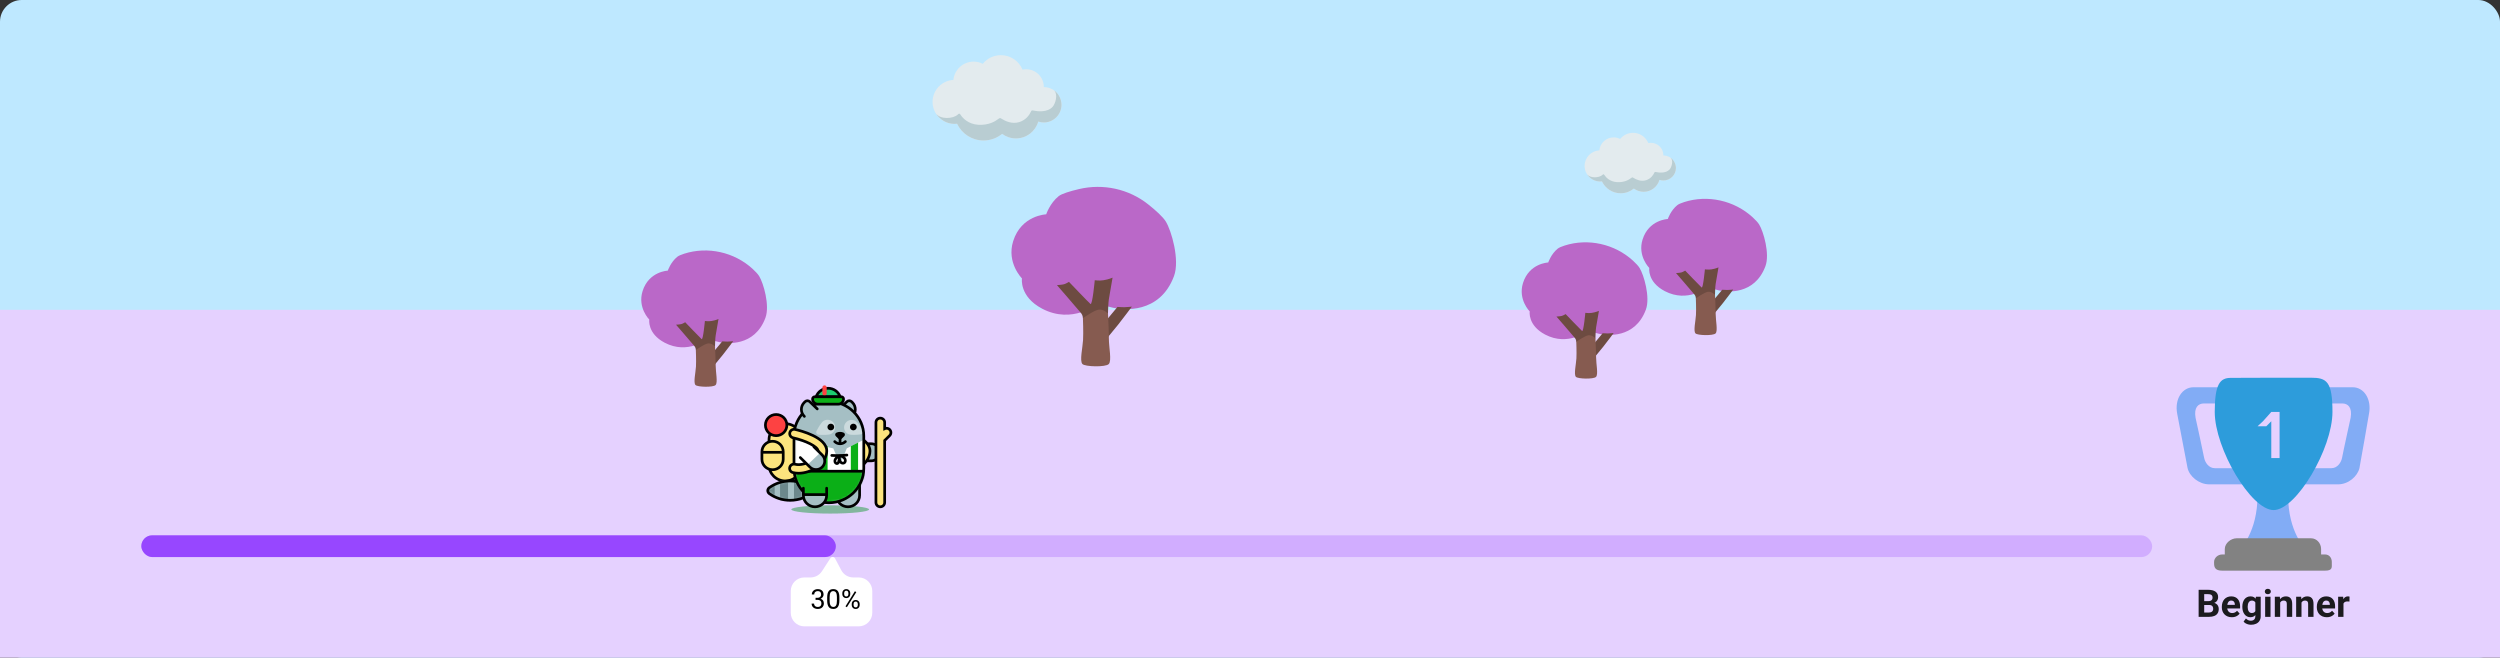 <svg width="920" height="242" viewBox="0 0 920 242" fill="none" xmlns="http://www.w3.org/2000/svg">
<rect x="0" y="0" width="920" height="242" fill="#333333" stroke="none"/>
<rect width="920" height="242" rx="8" fill="#BEE8FF"/>
<rect width="920" height="128" transform="translate(0 114)" fill="#E5D1FF"/>
<rect x="52" y="197" width="740" height="8" rx="4" fill="#D1ADFF"/>
<rect x="52" y="197" width="255.601" height="8" rx="4" fill="#9747FF"/>
<g clip-path="url(#clip0_200_10630)">
<path opacity="0.6" d="M305.508 189C313.406 189 319.807 188.319 319.807 187.478C319.807 186.637 313.406 185.956 305.508 185.956C297.611 185.956 291.209 186.637 291.209 187.478C291.209 188.319 297.611 189 305.508 189Z" fill="#40A45D"/>
<path d="M313.643 153.229C315.111 151.812 315.111 149.492 313.643 148.075L313.379 147.82C312.903 147.36 312.131 147.36 311.654 147.82L308.905 150.475" fill="#A5BFC4"/>
<path d="M313.643 153.229C315.111 151.812 315.111 149.492 313.643 148.075L313.379 147.82C312.903 147.36 312.131 147.36 311.654 147.82L308.905 150.475" stroke="black" stroke-miterlimit="10" stroke-linecap="round"/>
<path fill-rule="evenodd" clip-rule="evenodd" d="M288.986 176.998C285.69 176.998 282.995 174.343 282.995 171.098V161.818C282.995 158.573 285.69 155.918 288.986 155.918C292.28 155.918 294.977 158.573 294.977 161.818V171.098C294.977 174.343 292.28 176.998 288.986 176.998Z" fill="#FCE47E"/>
<path d="M288.986 176.998C285.69 176.998 282.995 174.343 282.995 171.098V161.818C282.995 158.573 285.69 155.918 288.986 155.918C292.28 155.918 294.977 158.573 294.977 161.818V171.098C294.977 174.343 292.28 176.998 288.986 176.998Z" stroke="black"/>
<path fill-rule="evenodd" clip-rule="evenodd" d="M290.725 176.998C287.47 176.998 284.539 178.37 282.497 180.558C284.539 182.746 287.47 184.118 290.725 184.118C293.981 184.118 296.911 182.746 298.953 180.558C296.911 178.37 293.981 176.998 290.725 176.998Z" fill="#A5BFC4"/>
<mask id="mask0_200_10630" style="mask-type:alpha" maskUnits="userSpaceOnUse" x="282" y="176" width="14" height="9">
<path fill-rule="evenodd" clip-rule="evenodd" d="M295.123 183.265C293.795 183.814 292.336 184.118 290.805 184.118C287.549 184.118 284.619 182.746 282.577 180.558C284.619 178.369 287.549 176.998 290.805 176.998C292.336 176.998 293.795 177.301 295.123 177.85V183.265Z" fill="white"/>
</mask>
<g mask="url(#mask0_200_10630)">
<path fill-rule="evenodd" clip-rule="evenodd" d="M279.403 185.96H285.087V173.498H279.403V185.96Z" fill="#6C888C"/>
<path fill-rule="evenodd" clip-rule="evenodd" d="M287.06 185.746H289.998V173.283H287.06V185.746Z" fill="#6C888C"/>
<path fill-rule="evenodd" clip-rule="evenodd" d="M292.185 185.746H295.123V173.283H292.185V185.746Z" fill="#6C888C"/>
</g>
<path d="M299.765 180.558L300.116 180.919L300.499 180.558L300.116 180.197L299.765 180.558ZM290.777 176.498C287.887 176.498 285.129 177.385 282.805 179.064L283.405 179.87C285.555 178.318 288.102 177.498 290.777 177.498V176.498ZM282.805 179.064C282.319 179.415 282.04 179.963 282.04 180.558H283.055C283.055 180.278 283.182 180.031 283.405 179.87L282.805 179.064ZM282.04 180.558C282.04 181.153 282.319 181.7 282.805 182.051L283.406 181.245C283.183 181.083 283.055 180.837 283.055 180.558H282.04ZM282.805 182.051C285.129 183.73 287.887 184.618 290.777 184.618V183.618C288.102 183.618 285.555 182.797 283.406 181.245L282.805 182.051ZM290.777 184.618C294.257 184.618 297.613 183.279 300.116 180.919L299.414 180.197C297.099 182.38 293.993 183.618 290.777 183.618V184.618ZM300.116 180.197C297.613 177.836 294.257 176.498 290.777 176.498V177.498C293.993 177.498 297.099 178.736 299.414 180.919L300.116 180.197Z" fill="black"/>
<path fill-rule="evenodd" clip-rule="evenodd" d="M317.578 163.352L320.619 163.302C322.382 163.302 323.812 164.71 323.812 166.447C323.812 168.184 322.382 169.591 320.619 169.591H319.395H317.616" fill="#A5BFC4"/>
<path d="M317.578 163.352L320.619 163.302C322.382 163.302 323.812 164.71 323.812 166.447C323.812 168.184 322.382 169.591 320.619 169.591H319.395H317.616" stroke="black"/>
<path fill-rule="evenodd" clip-rule="evenodd" d="M318.033 169.592H310.652L310.949 163.353L318.033 163.302" fill="white"/>
<path fill-rule="evenodd" clip-rule="evenodd" d="M316.332 178.97V182.419C316.332 184.675 314.475 186.504 312.184 186.504C309.893 186.504 308.036 184.675 308.036 182.419V180.853V182.083" fill="#A5BFC4"/>
<path d="M316.332 178.66V182.287C316.332 184.616 314.414 186.504 312.049 186.504C309.684 186.504 307.766 184.616 307.766 182.287V179.658" stroke="black" stroke-linecap="round" stroke-linejoin="round"/>
<path fill-rule="evenodd" clip-rule="evenodd" d="M309.798 174.151C309.071 174.151 308.363 174.07 307.697 173.902C306.838 173.686 306.32 172.824 306.539 171.978C306.758 171.132 307.632 170.622 308.493 170.837C310.347 171.305 312.959 170.646 314.843 169.236C316.153 168.255 316.918 167.061 316.942 165.958C316.976 164.322 312.138 162.091 307.773 161.112C306.908 160.918 306.367 160.071 306.563 159.22C306.76 158.368 307.618 157.833 308.484 158.028C310.452 158.468 320.261 160.918 320.153 166.024C320.108 168.128 318.912 170.164 316.786 171.755C314.727 173.295 312.158 174.151 309.798 174.151Z" fill="#FCE47E"/>
<path d="M309.798 174.151C309.071 174.151 308.363 174.07 307.697 173.902C306.838 173.686 306.32 172.824 306.539 171.978C306.758 171.132 307.632 170.622 308.493 170.837C310.347 171.305 312.959 170.646 314.843 169.236C316.153 168.255 316.918 167.061 316.942 165.958C316.976 164.322 312.138 162.091 307.773 161.112C306.908 160.918 306.367 160.071 306.563 159.22C306.76 158.368 307.618 157.833 308.484 158.028C310.452 158.468 320.261 160.918 320.153 166.024C320.108 168.128 318.912 170.164 316.786 171.755C314.727 173.295 312.158 174.151 309.798 174.151Z" stroke="black"/>
<path fill-rule="evenodd" clip-rule="evenodd" d="M305.028 185.017C312.091 185.017 317.871 179.326 317.871 172.37V160.443C317.871 153.487 312.091 147.796 305.028 147.796C297.964 147.796 292.185 153.487 292.185 160.443V172.37C292.185 179.326 297.964 185.017 305.028 185.017Z" fill="#A5BFC4"/>
<mask id="mask1_200_10630" style="mask-type:alpha" maskUnits="userSpaceOnUse" x="303" y="168" width="12" height="18">
<path fill-rule="evenodd" clip-rule="evenodd" d="M314.592 180.788C312.236 183.38 308.817 185.017 305.028 185.017C304.667 185.017 304.31 185.002 303.957 184.973V168.283H314.592V180.788Z" fill="white"/>
</mask>
<g mask="url(#mask1_200_10630)">
<path fill-rule="evenodd" clip-rule="evenodd" d="M309.275 190.053C312.211 190.053 314.592 187.709 314.592 184.817V173.519C314.592 170.627 312.211 168.283 309.275 168.283C306.338 168.283 303.957 170.627 303.957 173.519V184.817C303.957 187.709 306.338 190.053 309.275 190.053Z" fill="white" fill-opacity="0.24"/>
</g>
<mask id="mask2_200_10630" style="mask-type:alpha" maskUnits="userSpaceOnUse" x="292" y="161" width="26" height="25">
<path fill-rule="evenodd" clip-rule="evenodd" d="M292.219 161.806V172.37C292.219 179.326 297.998 185.017 305.062 185.017C312.125 185.017 317.905 179.326 317.905 172.37V161.806H292.219Z" fill="white"/>
</mask>
<g mask="url(#mask2_200_10630)">
<path fill-rule="evenodd" clip-rule="evenodd" d="M292.5 173.005C292.5 179.639 297.962 185.017 304.698 185.017H306.476C313.213 185.017 318.674 179.639 318.674 173.005H292.5Z" fill="#0BAF17"/>
<path fill-rule="evenodd" clip-rule="evenodd" d="M317.871 173.55H291.722V161.806L306.659 165.013L308.742 169.977C308.889 170.324 309.387 170.324 309.533 169.976L311.618 164.991L317.871 161.806V173.55Z" fill="white"/>
<path fill-rule="evenodd" clip-rule="evenodd" d="M304.555 173.077H301.888V163.634L304.555 164.178V173.077Z" fill="#0BAF17"/>
<path fill-rule="evenodd" clip-rule="evenodd" d="M315.771 172.97H313.104V164.197L315.771 162.861V172.97Z" fill="#0BAF17"/>
</g>
<path d="M292.302 173.412H317.776" stroke="black"/>
<path opacity="0.42" fill-rule="evenodd" clip-rule="evenodd" d="M306.974 155.878C307.739 157.203 307.268 158.888 305.922 159.642C305.058 160.126 302.797 160.083 301.289 159.989C300.583 159.946 300.155 159.204 300.478 158.583C301.168 157.26 302.287 155.325 303.151 154.842C304.497 154.088 306.208 154.552 306.974 155.878Z" fill="white"/>
<path opacity="0.42" fill-rule="evenodd" clip-rule="evenodd" d="M310.909 156.058C311.598 154.692 313.281 154.136 314.668 154.815C315.558 155.25 316.784 157.121 317.547 158.405C317.905 159.006 317.52 159.77 316.816 159.853C315.316 160.028 313.062 160.195 312.172 159.759C310.785 159.08 310.22 157.423 310.909 156.058Z" fill="white"/>
<path fill-rule="evenodd" clip-rule="evenodd" d="M315.28 157.147C315.28 157.825 314.721 158.374 314.032 158.374C313.344 158.374 312.786 157.824 312.786 157.146C312.786 156.467 313.345 155.918 314.034 155.918C314.722 155.918 315.28 156.468 315.28 157.147Z" fill="black"/>
<path fill-rule="evenodd" clip-rule="evenodd" d="M306.986 157.147C306.986 157.825 306.427 158.374 305.738 158.374C305.05 158.374 304.492 157.824 304.492 157.146C304.492 156.467 305.051 155.918 305.739 155.918C306.428 155.918 306.986 156.468 306.986 157.147Z" fill="black"/>
<path d="M305.028 185.017C312.091 185.017 317.871 179.326 317.871 172.37V160.444C317.871 153.487 312.091 147.796 305.028 147.796C297.964 147.796 292.185 153.487 292.185 160.444V172.37C292.185 179.326 297.964 185.017 305.028 185.017Z" stroke="black"/>
<path fill-rule="evenodd" clip-rule="evenodd" d="M293.889 174.151C293.161 174.151 292.454 174.07 291.787 173.902C290.929 173.686 290.41 172.824 290.63 171.978C290.848 171.132 291.722 170.622 292.583 170.838C294.438 171.305 297.049 170.646 298.933 169.237C300.243 168.256 301.009 167.061 301.033 165.958C301.067 164.323 296.228 162.092 291.863 161.113C290.999 160.919 290.457 160.072 290.654 159.22C290.85 158.368 291.708 157.833 292.575 158.028C294.542 158.468 304.352 160.919 304.243 166.025C304.199 168.129 303.002 170.164 300.876 171.755C298.817 173.296 296.248 174.151 293.889 174.151Z" fill="#FCE47E" stroke="black"/>
<path fill-rule="evenodd" clip-rule="evenodd" d="M309.177 146.01C308.553 144.193 306.809 142.883 304.753 142.883C302.698 142.883 300.954 144.193 300.331 146.01H309.177Z" fill="#1DCC70" stroke="black"/>
<path fill-rule="evenodd" clip-rule="evenodd" d="M303.43 145.617C302.994 145.617 302.637 145.265 302.637 144.835V142.59C302.637 142.16 302.994 141.808 303.43 141.808C303.867 141.808 304.224 142.16 304.224 142.59V144.835C304.224 145.265 303.867 145.617 303.43 145.617Z" fill="#FD4242"/>
<path fill-rule="evenodd" clip-rule="evenodd" d="M310.424 146.832C310.424 147.878 309.555 148.734 308.493 148.734H300.957C299.895 148.734 299.026 147.878 299.026 146.832C299.026 146.374 299.404 146.001 299.87 146.001H309.58C310.046 146.001 310.424 146.374 310.424 146.832Z" fill="#0BAF17"/>
<path d="M310.424 146.832C310.424 147.878 309.555 148.734 308.493 148.734H300.957C299.895 148.734 299.026 147.878 299.026 146.832C299.026 146.374 299.404 146.001 299.87 146.001H309.58C310.046 146.001 310.424 146.374 310.424 146.832Z" stroke="black"/>
<path fill-rule="evenodd" clip-rule="evenodd" d="M303.938 182.419C303.938 184.676 302.08 186.505 299.789 186.505C297.499 186.505 295.641 184.676 295.641 182.419" fill="#0BAF17"/>
<path fill-rule="evenodd" clip-rule="evenodd" d="M303.938 180.195V182.42C303.938 184.676 302.08 186.505 299.789 186.505C297.499 186.505 295.641 184.676 295.641 182.42V180.446" fill="#0BAF17"/>
<path fill-rule="evenodd" clip-rule="evenodd" d="M303.938 182.419C303.938 184.676 302.08 186.505 299.789 186.505C297.499 186.505 295.641 184.676 295.641 182.419" fill="#A5BFC4"/>
<path d="M302.57 167.438L301.778 166.658L299.532 164.445L294.501 168.385L298.055 171.885C299.302 173.114 301.324 173.114 302.57 171.885C303.818 170.658 303.818 168.667 302.57 167.438Z" fill="white"/>
<path fill-rule="evenodd" clip-rule="evenodd" d="M301.778 166.658L302.57 167.439C303.818 168.667 303.818 170.658 302.57 171.886C301.324 173.114 299.302 173.114 298.055 171.886L297.19 171.034" fill="#A5BFC4"/>
<path fill-rule="evenodd" clip-rule="evenodd" d="M323.951 186.505C323.065 186.505 322.345 185.795 322.345 184.924V155.452C322.345 154.579 323.065 153.87 323.951 153.87C324.836 153.87 325.557 154.579 325.557 155.452V157.756C325.769 157.656 326.004 157.603 326.247 157.603C326.675 157.603 327.079 157.768 327.382 158.067C327.686 158.366 327.852 158.763 327.852 159.185C327.852 159.608 327.686 160.005 327.382 160.304L325.557 162.101V184.924C325.557 185.795 324.836 186.505 323.951 186.505Z" fill="#FCE47E"/>
<path d="M323.951 186.505C323.065 186.505 322.345 185.795 322.345 184.924V155.452C322.345 154.579 323.065 153.87 323.951 153.87C324.836 153.87 325.557 154.579 325.557 155.452V157.756C325.769 157.656 326.004 157.603 326.247 157.603C326.675 157.603 327.079 157.768 327.382 158.067C327.686 158.366 327.852 158.763 327.852 159.185C327.852 159.608 327.686 160.005 327.382 160.304L325.557 162.101V184.924C325.557 185.795 324.836 186.505 323.951 186.505Z" stroke="black"/>
<path fill-rule="evenodd" clip-rule="evenodd" d="M307.812 159.22C308.651 158.839 309.626 158.839 310.465 159.22C310.981 159.454 311.09 160.13 310.689 160.526L309.722 161.478C309.4 161.795 308.877 161.795 308.556 161.478L307.588 160.526C307.187 160.13 307.297 159.454 307.812 159.22Z" fill="black"/>
<path fill-rule="evenodd" clip-rule="evenodd" d="M284.306 172.857C282.142 172.857 280.389 171.13 280.389 168.999V166.243C280.389 164.113 282.142 162.385 284.306 162.385C286.469 162.385 288.223 164.113 288.223 166.243V168.999C288.223 171.13 286.469 172.857 284.306 172.857Z" fill="#FCE47E"/>
<path d="M284.306 172.857C282.142 172.857 280.389 171.13 280.389 168.999V166.243C280.389 164.113 282.142 162.385 284.306 162.385C286.469 162.385 288.223 164.113 288.223 166.243V168.999C288.223 171.13 286.469 172.857 284.306 172.857Z" stroke="black"/>
<path fill-rule="evenodd" clip-rule="evenodd" d="M289.569 156.433C289.569 158.583 287.8 160.325 285.618 160.325C283.435 160.325 281.666 158.583 281.666 156.433C281.666 154.284 283.435 152.542 285.618 152.542C287.8 152.542 289.569 154.284 289.569 156.433Z" fill="#FD4242"/>
<path d="M289.569 156.433C289.569 158.583 287.8 160.325 285.618 160.325C283.435 160.325 281.666 158.583 281.666 156.433C281.666 154.284 283.435 152.542 285.618 152.542C287.8 152.542 289.569 154.284 289.569 156.433Z" stroke="black"/>
<path d="M294.5 168.385L298.055 171.885C299.301 173.114 301.323 173.114 302.57 171.885C303.818 170.658 303.818 168.667 302.57 167.438L301.778 166.658L299.531 164.445" stroke="black" stroke-linecap="round"/>
<path fill-rule="evenodd" clip-rule="evenodd" d="M307.497 168.855C307.19 169.291 307.11 169.929 307.459 170.333C307.623 170.521 307.891 170.641 308.132 170.568C308.404 170.486 308.552 170.201 308.638 169.934C308.819 169.368 308.853 168.769 308.886 168.177C308.888 168.569 308.89 168.965 308.991 169.344C309.091 169.722 309.302 170.088 309.639 170.295C309.976 170.503 310.45 170.518 310.754 170.266C311.03 170.037 311.115 169.644 311.065 169.292C311 168.827 310.604 168.394 310.205 168.137C309.215 167.498 308.127 167.959 307.497 168.855Z" stroke="black" stroke-linecap="round" stroke-linejoin="round"/>
<path d="M306.091 167.595C307.943 167.703 309.828 167.66 311.655 167.468" stroke="black" stroke-linecap="round" stroke-linejoin="round"/>
<path d="M280.389 166.447H288.378" stroke="black"/>
<path d="M304.207 179.658V182.288C304.207 184.617 302.289 186.505 299.924 186.505C297.559 186.505 295.641 184.617 295.641 182.288V179.658" stroke="black" stroke-linecap="round" stroke-linejoin="round"/>
<path d="M295.677 182.009H304.17" stroke="black"/>
<path d="M309.138 160.629V162.903" stroke="black" stroke-linecap="round"/>
<path d="M307.182 162.505C308.263 163.569 310.014 163.569 311.095 162.505" stroke="black" stroke-linecap="round"/>
<path d="M296.007 153.229C294.539 151.812 294.539 149.492 296.007 148.075L296.27 147.82C296.747 147.36 297.519 147.36 297.995 147.82L300.744 150.475" fill="#A5BFC4"/>
<path d="M296.007 153.229C294.539 151.812 294.539 149.492 296.007 148.075L296.27 147.82C296.747 147.36 297.519 147.36 297.995 147.82L300.744 150.475" stroke="black" stroke-miterlimit="10" stroke-linecap="round"/>
</g>
<path d="M812.991 222.632H810.435L810.421 221.224H812.567C812.946 221.224 813.256 221.176 813.497 221.08C813.739 220.98 813.919 220.836 814.037 220.649C814.16 220.458 814.222 220.226 814.222 219.952C814.222 219.642 814.162 219.392 814.044 219.2C813.93 219.009 813.75 218.87 813.504 218.783C813.262 218.697 812.95 218.653 812.567 218.653H811.146V227H809.095V217.047H812.567C813.146 217.047 813.663 217.102 814.119 217.211C814.579 217.32 814.969 217.487 815.288 217.71C815.607 217.933 815.851 218.216 816.02 218.558C816.188 218.895 816.272 219.296 816.272 219.761C816.272 220.171 816.179 220.549 815.992 220.896C815.81 221.242 815.521 221.524 815.124 221.743C814.732 221.962 814.219 222.083 813.586 222.105L812.991 222.632ZM812.902 227H809.874L810.674 225.4H812.902C813.262 225.4 813.556 225.343 813.784 225.229C814.012 225.111 814.181 224.951 814.29 224.751C814.399 224.55 814.454 224.32 814.454 224.061C814.454 223.769 814.404 223.516 814.304 223.302C814.208 223.088 814.053 222.924 813.839 222.81C813.625 222.691 813.342 222.632 812.991 222.632H811.016L811.029 221.224H813.49L813.962 221.777C814.568 221.768 815.056 221.875 815.425 222.099C815.799 222.317 816.07 222.602 816.238 222.953C816.411 223.304 816.498 223.68 816.498 224.081C816.498 224.719 816.359 225.257 816.081 225.694C815.803 226.127 815.395 226.453 814.857 226.672C814.324 226.891 813.673 227 812.902 227ZM821.317 227.137C820.743 227.137 820.228 227.046 819.772 226.863C819.317 226.676 818.929 226.419 818.61 226.091C818.296 225.763 818.054 225.382 817.886 224.949C817.717 224.512 817.633 224.047 817.633 223.555V223.281C817.633 222.721 817.713 222.208 817.872 221.743C818.032 221.278 818.259 220.875 818.556 220.533C818.856 220.191 819.221 219.929 819.649 219.747C820.078 219.56 820.561 219.467 821.099 219.467C821.623 219.467 822.088 219.553 822.493 219.727C822.899 219.9 823.238 220.146 823.512 220.465C823.79 220.784 823.999 221.167 824.141 221.613C824.282 222.055 824.353 222.548 824.353 223.09V223.91H818.474V222.598H822.418V222.447C822.418 222.174 822.368 221.93 822.268 221.716C822.172 221.497 822.026 221.324 821.83 221.196C821.634 221.069 821.383 221.005 821.078 221.005C820.818 221.005 820.595 221.062 820.408 221.176C820.221 221.29 820.069 221.449 819.95 221.654C819.836 221.859 819.75 222.101 819.69 222.379C819.636 222.652 819.608 222.953 819.608 223.281V223.555C819.608 223.851 819.649 224.124 819.731 224.375C819.818 224.626 819.939 224.842 820.094 225.024C820.253 225.207 820.445 225.348 820.668 225.448C820.896 225.549 821.153 225.599 821.44 225.599C821.796 225.599 822.126 225.53 822.432 225.394C822.742 225.252 823.008 225.04 823.231 224.758L824.188 225.797C824.034 226.02 823.822 226.234 823.553 226.439C823.288 226.645 822.969 226.813 822.596 226.945C822.222 227.073 821.796 227.137 821.317 227.137ZM830.156 219.604H831.94V226.754C831.94 227.428 831.79 228 831.489 228.47C831.193 228.944 830.778 229.301 830.245 229.543C829.712 229.789 829.092 229.912 828.386 229.912C828.076 229.912 827.748 229.871 827.401 229.789C827.06 229.707 826.731 229.579 826.417 229.406C826.107 229.233 825.847 229.014 825.638 228.75L826.506 227.588C826.734 227.852 826.998 228.057 827.299 228.203C827.6 228.354 827.932 228.429 828.297 228.429C828.652 228.429 828.953 228.363 829.199 228.23C829.445 228.103 829.634 227.914 829.767 227.663C829.899 227.417 829.965 227.118 829.965 226.768V221.312L830.156 219.604ZM825.18 223.391V223.247C825.18 222.682 825.248 222.169 825.385 221.709C825.526 221.244 825.724 220.845 825.979 220.513C826.239 220.18 826.554 219.923 826.923 219.74C827.292 219.558 827.709 219.467 828.174 219.467C828.666 219.467 829.078 219.558 829.411 219.74C829.744 219.923 830.017 220.182 830.231 220.52C830.446 220.852 830.612 221.246 830.73 221.702C830.854 222.153 830.949 222.648 831.018 223.186V223.5C830.949 224.015 830.847 224.493 830.71 224.936C830.573 225.378 830.393 225.765 830.17 226.098C829.947 226.426 829.669 226.681 829.336 226.863C829.008 227.046 828.616 227.137 828.16 227.137C827.704 227.137 827.292 227.043 826.923 226.856C826.558 226.67 826.246 226.408 825.986 226.07C825.727 225.733 825.526 225.337 825.385 224.881C825.248 224.425 825.18 223.928 825.18 223.391ZM827.148 223.247V223.391C827.148 223.696 827.178 223.981 827.237 224.245C827.297 224.509 827.388 224.744 827.511 224.949C827.638 225.15 827.796 225.307 827.982 225.421C828.174 225.53 828.399 225.585 828.659 225.585C829.019 225.585 829.313 225.51 829.541 225.359C829.769 225.204 829.94 224.993 830.054 224.724C830.168 224.455 830.234 224.145 830.252 223.794V222.898C830.243 222.611 830.204 222.354 830.136 222.126C830.067 221.894 829.972 221.695 829.849 221.531C829.726 221.367 829.566 221.24 829.37 221.148C829.174 221.057 828.942 221.012 828.673 221.012C828.413 221.012 828.188 221.071 827.996 221.189C827.809 221.303 827.652 221.461 827.524 221.661C827.401 221.862 827.308 222.099 827.244 222.372C827.18 222.641 827.148 222.933 827.148 223.247ZM835.55 219.604V227H833.574V219.604H835.55ZM833.451 217.676C833.451 217.389 833.551 217.152 833.752 216.965C833.952 216.778 834.221 216.685 834.559 216.685C834.891 216.685 835.158 216.778 835.358 216.965C835.563 217.152 835.666 217.389 835.666 217.676C835.666 217.963 835.563 218.2 835.358 218.387C835.158 218.574 834.891 218.667 834.559 218.667C834.221 218.667 833.952 218.574 833.752 218.387C833.551 218.2 833.451 217.963 833.451 217.676ZM839.104 221.183V227H837.136V219.604H838.981L839.104 221.183ZM838.817 223.042H838.284C838.284 222.495 838.355 222.003 838.496 221.565C838.637 221.123 838.836 220.747 839.091 220.438C839.346 220.123 839.649 219.884 840 219.72C840.355 219.551 840.752 219.467 841.189 219.467C841.536 219.467 841.853 219.517 842.14 219.617C842.427 219.717 842.673 219.877 842.878 220.096C843.088 220.314 843.247 220.604 843.356 220.964C843.47 221.324 843.527 221.764 843.527 222.283V227H841.545V222.276C841.545 221.948 841.499 221.693 841.408 221.511C841.317 221.328 841.183 221.201 841.005 221.128C840.832 221.05 840.618 221.012 840.362 221.012C840.098 221.012 839.868 221.064 839.672 221.169C839.48 221.274 839.321 221.42 839.193 221.606C839.07 221.789 838.977 222.003 838.913 222.249C838.849 222.495 838.817 222.759 838.817 223.042ZM846.952 221.183V227H844.983V219.604H846.829L846.952 221.183ZM846.665 223.042H846.132C846.132 222.495 846.202 222.003 846.344 221.565C846.485 221.123 846.683 220.747 846.938 220.438C847.194 220.123 847.497 219.884 847.848 219.72C848.203 219.551 848.6 219.467 849.037 219.467C849.383 219.467 849.7 219.517 849.987 219.617C850.274 219.717 850.521 219.877 850.726 220.096C850.935 220.314 851.095 220.604 851.204 220.964C851.318 221.324 851.375 221.764 851.375 222.283V227H849.393V222.276C849.393 221.948 849.347 221.693 849.256 221.511C849.165 221.328 849.03 221.201 848.853 221.128C848.679 221.05 848.465 221.012 848.21 221.012C847.946 221.012 847.715 221.064 847.52 221.169C847.328 221.274 847.169 221.42 847.041 221.606C846.918 221.789 846.825 222.003 846.761 222.249C846.697 222.495 846.665 222.759 846.665 223.042ZM856.276 227.137C855.702 227.137 855.187 227.046 854.731 226.863C854.276 226.676 853.888 226.419 853.569 226.091C853.255 225.763 853.013 225.382 852.845 224.949C852.676 224.512 852.592 224.047 852.592 223.555V223.281C852.592 222.721 852.672 222.208 852.831 221.743C852.991 221.278 853.218 220.875 853.515 220.533C853.815 220.191 854.18 219.929 854.608 219.747C855.037 219.56 855.52 219.467 856.058 219.467C856.582 219.467 857.047 219.553 857.452 219.727C857.858 219.9 858.197 220.146 858.471 220.465C858.749 220.784 858.958 221.167 859.1 221.613C859.241 222.055 859.312 222.548 859.312 223.09V223.91H853.433V222.598H857.377V222.447C857.377 222.174 857.327 221.93 857.227 221.716C857.131 221.497 856.985 221.324 856.789 221.196C856.593 221.069 856.342 221.005 856.037 221.005C855.777 221.005 855.554 221.062 855.367 221.176C855.18 221.29 855.028 221.449 854.909 221.654C854.795 221.859 854.709 222.101 854.649 222.379C854.595 222.652 854.567 222.953 854.567 223.281V223.555C854.567 223.851 854.608 224.124 854.69 224.375C854.777 224.626 854.898 224.842 855.053 225.024C855.212 225.207 855.404 225.348 855.627 225.448C855.855 225.549 856.112 225.599 856.399 225.599C856.755 225.599 857.085 225.53 857.391 225.394C857.701 225.252 857.967 225.04 858.19 224.758L859.147 225.797C858.993 226.02 858.781 226.234 858.512 226.439C858.247 226.645 857.928 226.813 857.555 226.945C857.181 227.073 856.755 227.137 856.276 227.137ZM862.401 221.217V227H860.433V219.604H862.285L862.401 221.217ZM864.63 219.556L864.596 221.381C864.5 221.367 864.384 221.356 864.247 221.347C864.115 221.333 863.994 221.326 863.885 221.326C863.607 221.326 863.365 221.363 863.16 221.436C862.96 221.504 862.791 221.606 862.654 221.743C862.522 221.88 862.422 222.046 862.354 222.242C862.29 222.438 862.253 222.661 862.244 222.912L861.848 222.789C861.848 222.311 861.896 221.871 861.991 221.47C862.087 221.064 862.226 220.711 862.408 220.41C862.595 220.109 862.823 219.877 863.092 219.713C863.361 219.549 863.668 219.467 864.015 219.467C864.124 219.467 864.236 219.476 864.35 219.494C864.464 219.508 864.557 219.528 864.63 219.556Z" fill="#1C1B1F"/>
<path d="M291 217.5C291 214.739 293.239 212.5 296 212.5H298.28C299.976 212.5 301.556 211.64 302.478 210.216L305.574 205.431C305.989 204.79 306.94 204.831 307.297 205.506L309.591 209.839C310.458 211.476 312.158 212.5 314.01 212.5H316C318.761 212.5 321 214.739 321 217.5V225.5C321 228.261 318.761 230.5 316 230.5H296C293.239 230.5 291 228.261 291 225.5V217.5Z" fill="white"/>
<path d="M300.122 220.001H300.767C301.082 220.001 301.343 219.949 301.548 219.845C301.756 219.737 301.911 219.592 302.012 219.41C302.116 219.225 302.168 219.016 302.168 218.785C302.168 218.512 302.122 218.282 302.031 218.097C301.94 217.911 301.803 217.771 301.621 217.677C301.439 217.582 301.208 217.535 300.928 217.535C300.674 217.535 300.449 217.586 300.254 217.687C300.062 217.784 299.91 217.924 299.8 218.106C299.692 218.289 299.639 218.504 299.639 218.751H298.735C298.735 218.39 298.826 218.061 299.009 217.765C299.191 217.468 299.447 217.232 299.775 217.057C300.107 216.881 300.492 216.793 300.928 216.793C301.357 216.793 301.733 216.869 302.056 217.022C302.378 217.172 302.629 217.397 302.808 217.696C302.987 217.993 303.076 218.362 303.076 218.805C303.076 218.984 303.034 219.176 302.949 219.381C302.868 219.583 302.739 219.771 302.563 219.947C302.391 220.123 302.166 220.268 301.89 220.382C301.613 220.493 301.281 220.548 300.894 220.548H300.122V220.001ZM300.122 220.743V220.201H300.894C301.346 220.201 301.72 220.255 302.017 220.362C302.313 220.47 302.546 220.613 302.715 220.792C302.887 220.971 303.008 221.168 303.076 221.383C303.148 221.594 303.184 221.806 303.184 222.018C303.184 222.35 303.127 222.644 303.013 222.901C302.902 223.159 302.744 223.377 302.539 223.556C302.337 223.735 302.1 223.87 301.826 223.961C301.553 224.052 301.255 224.098 300.933 224.098C300.623 224.098 300.332 224.054 300.059 223.966C299.788 223.878 299.549 223.751 299.341 223.585C299.132 223.416 298.97 223.209 298.853 222.965C298.735 222.717 298.677 222.436 298.677 222.12H299.58C299.58 222.368 299.634 222.584 299.741 222.77C299.852 222.955 300.008 223.1 300.21 223.204C300.415 223.305 300.656 223.355 300.933 223.355C301.209 223.355 301.447 223.308 301.646 223.214C301.847 223.116 302.002 222.97 302.109 222.774C302.22 222.579 302.275 222.333 302.275 222.037C302.275 221.741 302.214 221.498 302.09 221.31C301.966 221.118 301.79 220.976 301.562 220.885C301.338 220.79 301.073 220.743 300.767 220.743H300.122ZM308.892 219.879V220.963C308.892 221.546 308.84 222.037 308.735 222.438C308.631 222.838 308.481 223.16 308.286 223.404C308.091 223.648 307.855 223.826 307.578 223.937C307.305 224.044 306.995 224.098 306.65 224.098C306.377 224.098 306.125 224.063 305.894 223.995C305.662 223.927 305.454 223.818 305.269 223.668C305.086 223.515 304.93 223.316 304.8 223.072C304.67 222.828 304.57 222.532 304.502 222.184C304.434 221.835 304.399 221.428 304.399 220.963V219.879C304.399 219.296 304.451 218.808 304.556 218.414C304.663 218.02 304.814 217.704 305.01 217.467C305.205 217.226 305.439 217.053 305.713 216.949C305.99 216.845 306.299 216.793 306.641 216.793C306.917 216.793 307.171 216.827 307.402 216.896C307.637 216.961 307.845 217.066 308.027 217.213C308.21 217.356 308.364 217.548 308.491 217.789C308.621 218.027 308.721 218.318 308.789 218.663C308.857 219.008 308.892 219.413 308.892 219.879ZM307.983 221.109V219.728C307.983 219.409 307.964 219.129 307.925 218.888C307.889 218.644 307.835 218.435 307.764 218.263C307.692 218.09 307.601 217.95 307.49 217.843C307.383 217.735 307.257 217.657 307.114 217.608C306.974 217.556 306.816 217.53 306.641 217.53C306.426 217.53 306.235 217.571 306.069 217.652C305.903 217.73 305.763 217.856 305.649 218.028C305.539 218.201 305.454 218.427 305.396 218.707C305.337 218.987 305.308 219.327 305.308 219.728V221.109C305.308 221.428 305.326 221.71 305.361 221.954C305.4 222.198 305.457 222.41 305.532 222.589C305.607 222.765 305.698 222.91 305.806 223.023C305.913 223.137 306.037 223.222 306.177 223.277C306.32 223.329 306.478 223.355 306.65 223.355C306.872 223.355 307.065 223.313 307.231 223.229C307.397 223.144 307.536 223.012 307.646 222.833C307.76 222.651 307.845 222.418 307.9 222.135C307.956 221.848 307.983 221.507 307.983 221.109ZM309.976 218.634V218.258C309.976 217.988 310.034 217.742 310.151 217.521C310.269 217.299 310.436 217.122 310.654 216.988C310.872 216.855 311.131 216.788 311.431 216.788C311.737 216.788 311.997 216.855 312.212 216.988C312.43 217.122 312.598 217.299 312.715 217.521C312.832 217.742 312.891 217.988 312.891 218.258V218.634C312.891 218.897 312.832 219.14 312.715 219.361C312.601 219.583 312.435 219.76 312.217 219.894C312.002 220.027 311.743 220.094 311.44 220.094C311.138 220.094 310.876 220.027 310.654 219.894C310.436 219.76 310.269 219.583 310.151 219.361C310.034 219.14 309.976 218.897 309.976 218.634ZM310.654 218.258V218.634C310.654 218.784 310.682 218.925 310.737 219.059C310.796 219.192 310.884 219.301 311.001 219.386C311.118 219.467 311.265 219.508 311.44 219.508C311.616 219.508 311.761 219.467 311.875 219.386C311.989 219.301 312.074 219.192 312.129 219.059C312.184 218.925 312.212 218.784 312.212 218.634V218.258C312.212 218.105 312.183 217.962 312.124 217.828C312.069 217.691 311.982 217.582 311.865 217.501C311.751 217.416 311.606 217.374 311.431 217.374C311.258 217.374 311.113 217.416 310.996 217.501C310.882 217.582 310.796 217.691 310.737 217.828C310.682 217.962 310.654 218.105 310.654 218.258ZM313.438 222.638V222.257C313.438 221.99 313.496 221.746 313.613 221.524C313.73 221.303 313.898 221.126 314.116 220.992C314.334 220.859 314.593 220.792 314.893 220.792C315.199 220.792 315.459 220.859 315.674 220.992C315.892 221.126 316.06 221.303 316.177 221.524C316.294 221.746 316.353 221.99 316.353 222.257V222.638C316.353 222.905 316.294 223.149 316.177 223.37C316.063 223.591 315.897 223.769 315.679 223.902C315.464 224.036 315.205 224.103 314.902 224.103C314.6 224.103 314.339 224.036 314.121 223.902C313.903 223.769 313.734 223.591 313.613 223.37C313.496 223.149 313.438 222.905 313.438 222.638ZM314.116 222.257V222.638C314.116 222.787 314.144 222.931 314.199 223.067C314.258 223.201 314.346 223.31 314.463 223.395C314.58 223.476 314.727 223.517 314.902 223.517C315.078 223.517 315.223 223.476 315.337 223.395C315.454 223.31 315.54 223.201 315.596 223.067C315.651 222.934 315.679 222.791 315.679 222.638V222.257C315.679 222.104 315.649 221.961 315.591 221.827C315.535 221.694 315.449 221.586 315.332 221.505C315.218 221.42 315.072 221.378 314.893 221.378C314.72 221.378 314.575 221.42 314.458 221.505C314.344 221.586 314.258 221.694 314.199 221.827C314.144 221.961 314.116 222.104 314.116 222.257ZM315.117 217.901L311.646 223.458L311.138 223.136L314.609 217.579L315.117 217.901Z" fill="black"/>
<path d="M811.086 148.468H822.901C825.075 148.468 826.597 148.262 826.597 150.453V146.483C826.597 144.292 825.075 142.513 822.901 142.513H807.148C803.21 142.513 800.093 146.731 801.241 152.438C801.241 152.438 804.768 171.046 805.016 172.203C805.671 175.264 809.198 178.242 812.973 178.242H826.674C828.85 178.242 826.597 174.478 826.597 172.287V168.317C826.597 170.508 825.075 172.287 822.901 172.287H815.025C812.851 172.287 811.415 170.219 811.086 168.317C810.758 166.415 807.967 153.762 807.967 153.762C807.312 149.957 808.911 148.468 811.086 148.468ZM861.913 148.468H850.098C847.924 148.468 844.319 148.262 844.319 150.453V146.483C844.319 144.292 847.924 142.513 850.098 142.513H865.851C869.789 142.513 872.908 146.731 871.758 152.438C871.758 152.438 868.543 171.134 868.271 172.287C867.574 175.264 864.25 178.242 860.395 178.242H846.324C844.15 178.242 844.319 174.478 844.319 172.287V168.317C844.319 170.508 847.924 172.287 850.098 172.287H857.975C860.149 172.287 861.586 170.219 861.913 168.317C862.24 166.415 865.032 153.762 865.032 153.762C865.686 149.957 864.089 148.468 861.913 148.468ZM842.019 182.211C842.019 168.4 836.685 182.211 836.685 182.211C836.685 182.211 830.777 168.4 830.777 182.211C830.777 196.022 824.297 202.06 824.297 202.06H848.501C848.501 202.06 842.019 196.022 842.019 182.211Z" fill="#82ACF5"/>
<path d="M854.165 204.045C854.165 206.237 854.612 208.015 852.438 208.015H820.932C818.756 208.015 818.721 206.237 818.721 204.045V202.06C818.721 199.869 821.013 198.091 823.064 198.091H850.469C852.52 198.091 854.165 199.869 854.165 202.06V204.045Z" fill="#828282"/>
<path d="M858.103 207.271C858.103 208.779 858.428 210 855.637 210H817.732C815.188 210 814.782 208.779 814.782 207.271V206.775C814.782 205.266 816.236 204.045 817.732 204.045H855.637C857.132 204.045 858.103 205.266 858.103 206.775V207.271Z" fill="#828282"/>
<path fill-rule="evenodd" clip-rule="evenodd" d="M836.685 187.708C845.014 187.708 858.345 165.046 858.345 151.598C858.345 140.358 856.212 138.998 850.469 139L836.685 139.002C834.564 139.002 830.878 139.018 827.524 139.032C824.727 139.044 822.162 139.056 820.932 139.056C816.994 139.056 815.025 141.287 815.025 151.598C815.025 165.046 828.354 187.708 836.685 187.708ZM835.833 151.598L832.777 155.016L830.777 156.864H833.999L835.833 155.016V168.568H838.888V151.598H835.833Z" fill="#2D9CDB"/>
<path d="M245.75 99.596C245.75 99.596 246.794 96.459 249.256 94.491C249.729 94.114 250.621 93.735 251.756 93.37C260.446 90.573 270.242 92.784 276.97 98.955C278.027 99.924 278.881 100.837 279.361 101.604C280.947 104.139 283.361 112.427 281.68 116.951C277.676 127.728 267.286 126.482 264.579 125.867C263.307 125.579 260.209 124.759 260.209 124.759C260.209 124.759 253.132 130.602 244.616 126.121C238.132 122.709 238.935 117.609 238.935 117.609C238.935 117.609 234.57 113.243 236.46 107.163C238.738 99.841 245.75 99.596 245.75 99.596Z" fill="#BA68C8"/>
<path d="M248.771 119.495C248.771 119.495 250.189 119.413 250.773 119.246C251.357 119.078 252.148 118.58 252.148 118.58C252.148 118.58 257.627 124.312 258.194 124.793C258.748 125.261 259.401 118.12 259.401 118.12C259.401 118.12 260.652 118.313 261.82 118.129C263.359 117.884 264.407 117.394 264.407 117.394C264.407 117.394 263.659 121.79 263.367 123.457C263.182 124.527 263.118 127.5 263.118 127.5L259.113 130.834L256.067 128.789C256.067 128.789 256.058 127.986 255.607 127.44C254.206 125.747 248.771 119.495 248.771 119.495ZM262.74 129.296L265.786 125.627C265.786 125.627 266.869 125.708 267.664 125.708C268.455 125.708 269.834 125.541 269.834 125.541C269.834 125.541 267.333 128.918 265.997 130.585C264.661 132.252 262.912 134.341 262.912 134.341L261.245 129.502L262.74 129.296Z" fill="#6D4B41"/>
<path d="M260.574 126.374C259.328 126.486 256.071 128.793 256.071 128.793C256.071 128.793 256.239 132.712 256.114 134.925C255.989 137.138 255.117 140.752 255.921 141.667C256.617 142.457 262.469 142.608 263.341 141.688C264.218 140.769 263.367 136.97 263.367 134.508C263.367 132.046 263.118 127.5 263.118 127.5C263.118 127.5 261.992 126.25 260.574 126.374Z" fill="#865B50"/>
<path d="M569.75 96.596C569.75 96.596 570.794 93.459 573.256 91.491C573.729 91.114 574.621 90.735 575.756 90.37C584.446 87.573 594.242 89.784 600.97 95.955C602.027 96.924 602.881 97.837 603.361 98.604C604.947 101.139 607.361 109.427 605.68 113.951C601.676 124.728 591.286 123.482 588.579 122.867C587.307 122.579 584.209 121.759 584.209 121.759C584.209 121.759 577.132 127.602 568.616 123.121C562.132 119.709 562.935 114.609 562.935 114.609C562.935 114.609 558.57 110.243 560.46 104.163C562.738 96.841 569.75 96.596 569.75 96.596Z" fill="#BA68C8"/>
<path d="M572.771 116.495C572.771 116.495 574.189 116.413 574.773 116.246C575.357 116.078 576.148 115.58 576.148 115.58C576.148 115.58 581.627 121.312 582.194 121.793C582.748 122.261 583.401 115.12 583.401 115.12C583.401 115.12 584.652 115.313 585.82 115.129C587.359 114.884 588.407 114.394 588.407 114.394C588.407 114.394 587.659 118.79 587.367 120.457C587.182 121.527 587.118 124.5 587.118 124.5L583.113 127.834L580.067 125.789C580.067 125.789 580.058 124.986 579.607 124.44C578.206 122.747 572.771 116.495 572.771 116.495ZM586.74 126.296L589.786 122.627C589.786 122.627 590.869 122.708 591.664 122.708C592.455 122.708 593.834 122.541 593.834 122.541C593.834 122.541 591.333 125.918 589.997 127.585C588.661 129.252 586.912 131.341 586.912 131.341L585.245 126.502L586.74 126.296Z" fill="#6D4B41"/>
<path d="M584.574 123.374C583.328 123.486 580.071 125.793 580.071 125.793C580.071 125.793 580.239 129.712 580.114 131.925C579.989 134.138 579.117 137.752 579.921 138.667C580.617 139.457 586.469 139.608 587.341 138.688C588.218 137.769 587.367 133.97 587.367 131.508C587.367 129.046 587.118 124.5 587.118 124.5C587.118 124.5 585.992 123.25 584.574 123.374Z" fill="#865B50"/>
<path d="M613.75 80.596C613.75 80.596 614.794 77.459 617.256 75.491C617.729 75.114 618.621 74.735 619.756 74.37C628.446 71.573 638.242 73.784 644.97 79.955C646.027 80.924 646.881 81.837 647.361 82.604C648.947 85.139 651.361 93.427 649.68 97.951C645.676 108.728 635.286 107.482 632.579 106.867C631.307 106.579 628.209 105.759 628.209 105.759C628.209 105.759 621.132 111.602 612.616 107.121C606.132 103.709 606.935 98.609 606.935 98.609C606.935 98.609 602.57 94.243 604.46 88.163C606.738 80.841 613.75 80.596 613.75 80.596Z" fill="#BA68C8"/>
<path d="M616.771 100.495C616.771 100.495 618.189 100.413 618.773 100.246C619.357 100.078 620.148 99.58 620.148 99.58C620.148 99.58 625.627 105.312 626.194 105.793C626.748 106.261 627.401 99.12 627.401 99.12C627.401 99.12 628.652 99.313 629.82 99.129C631.359 98.884 632.407 98.394 632.407 98.394C632.407 98.394 631.659 102.79 631.367 104.457C631.182 105.527 631.118 108.5 631.118 108.5L627.113 111.834L624.067 109.789C624.067 109.789 624.058 108.986 623.607 108.44C622.206 106.747 616.771 100.495 616.771 100.495ZM630.74 110.296L633.786 106.627C633.786 106.627 634.869 106.708 635.664 106.708C636.455 106.708 637.834 106.541 637.834 106.541C637.834 106.541 635.333 109.918 633.997 111.585C632.661 113.252 630.912 115.341 630.912 115.341L629.245 110.502L630.74 110.296Z" fill="#6D4B41"/>
<path d="M628.574 107.374C627.328 107.486 624.071 109.793 624.071 109.793C624.071 109.793 624.239 113.712 624.114 115.925C623.989 118.138 623.117 121.752 623.921 122.667C624.617 123.457 630.469 123.608 631.341 122.688C632.218 121.769 631.367 117.97 631.367 115.508C631.367 113.046 631.118 108.5 631.118 108.5C631.118 108.5 629.992 107.25 628.574 107.374Z" fill="#865B50"/>
<path d="M384.119 32.055H384.115C384.115 32.029 384.119 32.003 384.119 31.976C384.119 28.395 381.216 25.489 377.631 25.489C377.17 25.489 376.72 25.538 376.289 25.631C375.003 22.504 371.931 20.299 368.339 20.299C365.643 20.299 363.239 21.544 361.664 23.486C360.618 22.955 359.462 22.677 358.289 22.676C354.408 22.676 351.22 25.631 350.849 29.415C346.63 29.64 343.244 33.098 343.188 37.391C343.128 41.861 346.709 45.536 351.179 45.593C351.528 45.596 351.865 45.574 352.203 45.533C353.931 49.178 357.64 51.698 361.941 51.698C364.536 51.698 366.914 50.779 368.774 49.253C370.195 50.306 371.95 50.936 373.855 50.936C377.763 50.936 381.051 48.315 382.075 44.734C382.72 44.948 383.406 45.068 384.123 45.068C387.715 45.068 390.629 42.154 390.629 38.561C390.625 34.969 387.715 32.055 384.119 32.055Z" fill="#E3EBEE"/>
<path d="M387.944 33.296C389.418 34.785 388.375 38.197 387.363 39.311C385.368 41.497 381.708 40.987 380.238 40.672C379.84 40.586 379.776 40.616 379.645 40.695C379.529 40.766 379.476 40.879 379.349 41.145C378.876 42.165 377.654 44.141 375.074 44.936C372.385 45.765 369.85 44.501 368.665 43.747C368.215 43.462 368.196 43.455 367.994 43.459C367.788 43.462 367.585 43.612 367.341 43.804C366.269 44.647 363.82 46.136 360.044 45.919C356.343 45.705 354.224 43.425 353.496 42.251C353.358 42.026 353.208 41.839 353.035 41.82C352.836 41.801 352.615 42.004 352.45 42.169C350.875 43.702 345.918 44.164 344.275 41.55C345.948 44.231 348.531 45.559 351.183 45.592C351.531 45.596 351.869 45.574 352.206 45.532C353.935 49.177 357.644 51.697 361.945 51.697C364.54 51.697 366.918 50.779 368.778 49.252C370.199 50.306 371.954 50.936 373.859 50.936C377.766 50.936 381.055 48.315 382.079 44.734C382.724 44.947 383.41 45.067 384.126 45.067C387.719 45.067 390.633 42.154 390.633 38.561C390.625 36.649 389.665 34.489 387.944 33.296Z" fill="#B9CDD2"/>
<path d="M612.126 57.206H612.123C612.123 57.187 612.126 57.168 612.126 57.15C612.126 54.613 610.07 52.554 607.531 52.554C607.204 52.554 606.885 52.589 606.58 52.655C605.668 50.44 603.493 48.878 600.948 48.878C599.038 48.878 597.336 49.76 596.22 51.136C595.48 50.759 594.66 50.563 593.83 50.562C591.08 50.562 588.823 52.655 588.56 55.336C585.571 55.495 583.173 57.944 583.133 60.985C583.09 64.152 585.627 66.755 588.793 66.795C589.04 66.797 589.279 66.781 589.518 66.752C590.743 69.334 593.37 71.119 596.417 71.119C598.255 71.119 599.939 70.468 601.256 69.387C602.263 70.133 603.506 70.58 604.856 70.58C607.623 70.58 609.953 68.723 610.678 66.186C611.135 66.338 611.621 66.423 612.128 66.423C614.673 66.423 616.737 64.359 616.737 61.814C616.734 59.269 614.673 57.206 612.126 57.206Z" fill="#E3EBEE"/>
<path d="M614.835 58.085C615.879 59.139 615.141 61.557 614.423 62.346C613.01 63.894 610.418 63.533 609.377 63.31C609.095 63.249 609.05 63.27 608.957 63.326C608.874 63.376 608.837 63.456 608.747 63.645C608.412 64.367 607.546 65.767 605.719 66.33C603.814 66.917 602.019 66.022 601.179 65.488C600.861 65.286 600.847 65.281 600.704 65.283C600.558 65.286 600.414 65.392 600.242 65.528C599.482 66.125 597.747 67.18 595.073 67.026C592.451 66.874 590.95 65.26 590.435 64.428C590.337 64.269 590.23 64.136 590.108 64.123C589.967 64.109 589.811 64.253 589.694 64.37C588.578 65.456 585.067 65.783 583.903 63.931C585.088 65.831 586.918 66.771 588.796 66.795C589.043 66.797 589.282 66.781 589.521 66.752C590.746 69.334 593.373 71.119 596.419 71.119C598.257 71.119 599.942 70.468 601.259 69.387C602.266 70.134 603.509 70.58 604.858 70.58C607.626 70.58 609.956 68.723 610.681 66.186C611.138 66.338 611.624 66.423 612.131 66.423C614.676 66.423 616.74 64.359 616.74 61.814C616.734 60.46 616.054 58.93 614.835 58.085Z" fill="#B9CDD2"/>
<path d="M385 78.871C385 78.871 386.367 74.765 389.59 72.189C390.722 71.284 393.699 70.375 397.085 69.576C405.971 67.48 415.383 69.521 422.529 75.203C425.372 77.463 427.915 79.767 429 81.5C431.076 84.819 434.236 95.668 432.036 101.591C426.794 115.698 413.193 114.067 409.649 113.262C407.984 112.886 403.928 111.811 403.928 111.811C403.928 111.811 394.664 119.461 383.515 113.594C375.027 109.128 376.079 102.451 376.079 102.451C376.079 102.451 370.364 96.736 372.839 88.777C375.82 79.192 385 78.871 385 78.871Z" fill="#BA68C8"/>
<path d="M388.954 104.921C388.954 104.921 390.811 104.814 391.576 104.594C392.341 104.375 393.376 103.722 393.376 103.722C393.376 103.722 400.547 111.226 401.29 111.856C402.016 112.469 402.871 103.121 402.871 103.121C402.871 103.121 404.507 103.374 406.037 103.132C408.051 102.811 409.424 102.17 409.424 102.17C409.424 102.17 408.445 107.924 408.062 110.107C407.821 111.507 407.736 115.4 407.736 115.4L402.494 119.765L398.506 117.087C398.506 117.087 398.494 116.036 397.904 115.321C396.07 113.105 388.954 104.921 388.954 104.921ZM407.241 117.751L411.229 112.947C411.229 112.947 412.647 113.054 413.687 113.054C414.722 113.054 416.528 112.835 416.528 112.835C416.528 112.835 413.254 117.256 411.505 119.439C409.756 121.621 407.466 124.355 407.466 124.355L405.284 118.021L407.241 117.751Z" fill="#6D4B41"/>
<path d="M404.406 113.926C402.775 114.072 398.511 117.093 398.511 117.093C398.511 117.093 398.731 122.223 398.567 125.12C398.404 128.017 397.262 132.747 398.314 133.946C399.226 134.981 406.887 135.177 408.029 133.974C409.176 132.77 408.062 127.797 408.062 124.574C408.062 121.351 407.736 115.4 407.736 115.4C407.736 115.4 406.262 113.763 404.406 113.926Z" fill="#865B50"/>
<defs>
<clipPath id="clip0_200_10630">
<rect width="50.773" height="56" fill="white" transform="translate(279.373 134)"/>
</clipPath>
</defs>
</svg>
